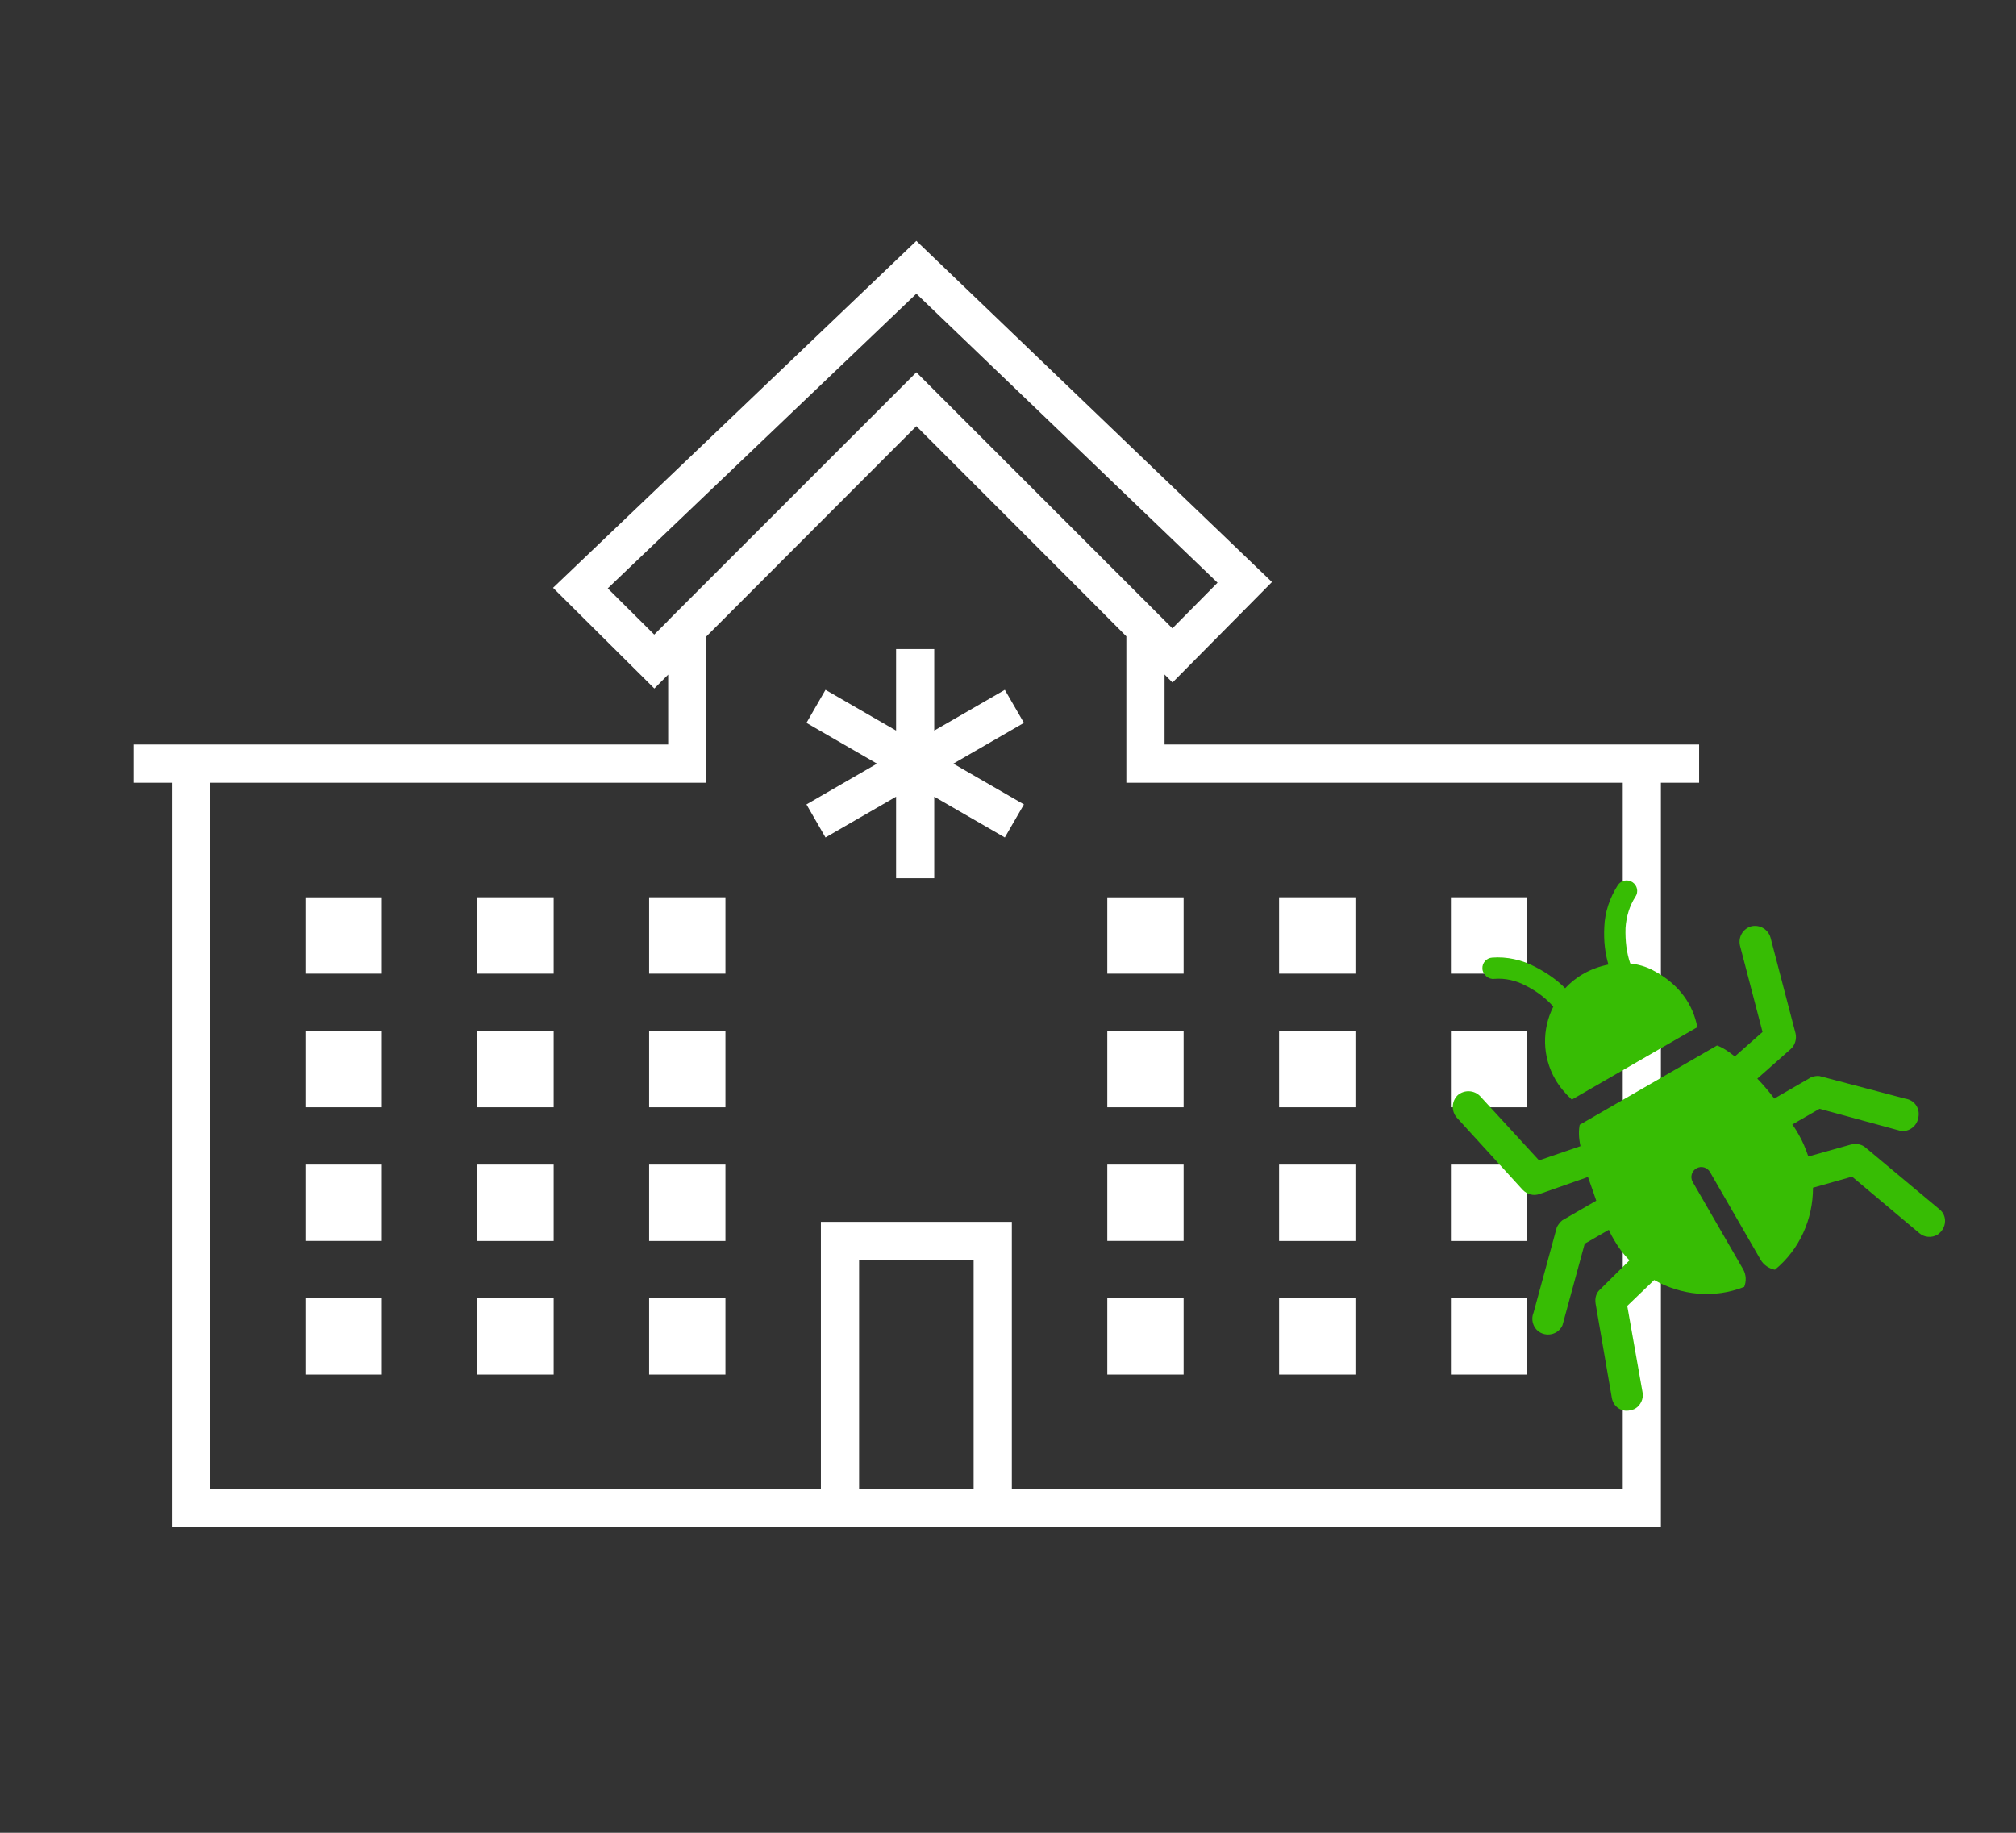 <svg width="363" height="330" xmlns="http://www.w3.org/2000/svg" xmlns:xlink="http://www.w3.org/1999/xlink" overflow="hidden"><rect width="100%" height="100%" fill="#333333" stroke="none"/><defs><clipPath id="clip0"><rect x="2016" y="1686" width="363" height="330"/></clipPath><clipPath id="clip1"><rect x="2016" y="1686" width="331" height="331"/></clipPath><clipPath id="clip2"><rect x="2016" y="1686" width="331" height="331"/></clipPath><clipPath id="clip3"><rect x="2016" y="1686" width="331" height="331"/></clipPath><clipPath id="clip4"><path d="M2254.89 1871.26 2333.49 1825.89 2378.86 1904.49 2300.26 1949.86Z" fill-rule="evenodd" clip-rule="evenodd"/></clipPath><clipPath id="clip5"><path d="M2254.89 1871.26 2333.49 1825.89 2378.86 1904.49 2300.26 1949.86Z" fill-rule="evenodd" clip-rule="evenodd"/></clipPath><clipPath id="clip6"><path d="M2254.89 1871.26 2333.49 1825.89 2378.86 1904.49 2300.26 1949.86Z" fill-rule="evenodd" clip-rule="evenodd"/></clipPath></defs><g clip-path="url(#clip0)" transform="translate(-2016 -1686)"><g clip-path="url(#clip1)"><g clip-path="url(#clip2)"><g clip-path="url(#clip3)"><path d="M2196.93 1810.21 2184.22 1817.55 2184.22 1802.88 2177.35 1802.88 2177.35 1817.55 2164.64 1810.21 2161.21 1816.16 2173.91 1823.5 2161.21 1830.84 2164.64 1836.79 2177.35 1829.45 2177.35 1844.13 2184.22 1844.13 2184.22 1829.45 2196.93 1836.79 2200.37 1830.84 2187.66 1823.5 2200.37 1816.16 2196.93 1810.21Z" fill="#FFFFFF"/><path d="M2215.38 1919.75 2229.12 1919.75 2229.12 1933.5 2215.38 1933.5Z" fill="#FFFFFF"/><path d="M2215.38 1895.69 2229.12 1895.69 2229.12 1909.43 2215.38 1909.43Z" fill="#FFFFFF"/><path d="M2246.31 1919.75 2260.06 1919.75 2260.06 1933.5 2246.31 1933.5Z" fill="#FFFFFF"/><path d="M2246.31 1895.69 2260.06 1895.69 2260.06 1909.44 2246.31 1909.44Z" fill="#FFFFFF"/><path d="M2215.38 1871.63 2229.12 1871.63 2229.12 1885.37 2215.38 1885.37Z" fill="#FFFFFF"/><path d="M2246.31 1871.63 2260.06 1871.63 2260.06 1885.37 2246.31 1885.37Z" fill="#FFFFFF"/><path d="M2277.25 1919.75 2291 1919.75 2291 1933.5 2277.25 1933.5Z" fill="#FFFFFF"/><path d="M2277.25 1895.69 2291 1895.69 2291 1909.44 2277.25 1909.44Z" fill="#FFFFFF"/><path d="M2277.25 1871.63 2291 1871.63 2291 1885.37 2277.25 1885.37Z" fill="#FFFFFF"/><path d="M2215.38 1847.57 2229.12 1847.57 2229.12 1861.31 2215.38 1861.31Z" fill="#FFFFFF"/><path d="M2246.31 1847.56 2260.06 1847.56 2260.06 1861.31 2246.31 1861.31Z" fill="#FFFFFF"/><path d="M2277.25 1847.56 2291 1847.56 2291 1861.31 2277.25 1861.31Z" fill="#FFFFFF"/><path d="M2071 1919.75 2084.75 1919.75 2084.75 1933.5 2071 1933.5Z" fill="#FFFFFF"/><path d="M2071 1895.69 2084.75 1895.69 2084.75 1909.43 2071 1909.43Z" fill="#FFFFFF"/><path d="M2101.94 1919.75 2115.69 1919.75 2115.69 1933.5 2101.94 1933.5Z" fill="#FFFFFF"/><path d="M2101.94 1895.69 2115.69 1895.69 2115.69 1909.44 2101.94 1909.44Z" fill="#FFFFFF"/><path d="M2071 1871.63 2084.75 1871.63 2084.75 1885.37 2071 1885.37Z" fill="#FFFFFF"/><path d="M2101.94 1871.63 2115.69 1871.63 2115.69 1885.37 2101.94 1885.37Z" fill="#FFFFFF"/><path d="M2132.88 1919.75 2146.62 1919.75 2146.62 1933.5 2132.88 1933.5Z" fill="#FFFFFF"/><path d="M2132.88 1895.69 2146.62 1895.69 2146.62 1909.44 2132.88 1909.44Z" fill="#FFFFFF"/><path d="M2132.88 1871.63 2146.62 1871.63 2146.62 1885.37 2132.88 1885.37Z" fill="#FFFFFF"/><path d="M2071 1847.57 2084.75 1847.57 2084.75 1861.31 2071 1861.31Z" fill="#FFFFFF"/><path d="M2101.94 1847.56 2115.69 1847.56 2115.69 1861.31 2101.94 1861.31Z" fill="#FFFFFF"/><path d="M2132.88 1847.56 2146.62 1847.56 2146.62 1861.31 2132.88 1861.31Z" fill="#FFFFFF"/><path d="M2315.06 1820.06 2225.69 1820.06 2225.69 1807.45 2227.12 1808.89 2245.03 1790.8 2181 1729.37 2115.58 1791.84 2133.82 1809.97 2136.31 1807.47 2136.31 1820.06 2040.06 1820.06 2040.06 1826.94 2046.94 1826.94 2046.94 1961 2315.06 1961 2315.06 1826.94 2321.94 1826.94 2321.94 1820.06ZM2133.8 1800.26 2125.43 1791.94 2181 1738.88 2235.23 1790.92 2227.1 1799.14 2225.69 1797.72 2225.69 1797.72 2181 1753.03 2136.31 1797.72 2136.31 1797.75ZM2170.69 1954.13 2170.69 1912.88 2191.31 1912.88 2191.31 1954.13ZM2308.19 1954.13 2198.19 1954.13 2198.19 1906 2163.81 1906 2163.81 1954.13 2053.81 1954.13 2053.81 1826.94 2143.19 1826.94 2143.19 1800.59 2147.8 1795.98 2147.8 1795.98 2181 1762.73 2211.18 1792.92 2211.18 1792.92 2218.81 1800.58 2218.81 1826.94 2308.19 1826.94Z" fill="#FFFFFF"/></g></g></g><g clip-path="url(#clip4)"><g clip-path="url(#clip5)"><g clip-path="url(#clip6)"><path d="M2285.06 1862.25C2287.04 1862.09 2289.06 1862.56 2290.81 1863.52 2292.82 1864.54 2294.42 1865.8 2295.69 1867.25 2293.65 1871.27 2293.64 1876.18 2296.05 1880.36 2296.86 1881.75 2297.86 1882.92 2299.02 1883.99L2321.62 1870.95C2320.88 1867.01 2318.49 1863.26 2313.64 1860.71 2312.37 1860.02 2310.95 1859.64 2309.54 1859.47 2308.88 1857.56 2308.62 1855.42 2308.69 1853.09 2308.82 1851.05 2309.42 1849.06 2310.47 1847.47 2311.06 1846.59 2310.82 1845.42 2309.93 1844.84 2309.05 1844.26 2307.88 1844.5 2307.3 1845.38 2305.87 1847.62 2304.96 1850.22 2304.87 1852.89 2304.73 1855.48 2305.03 1857.71 2305.61 1859.67 2302.39 1860.32 2299.77 1861.84 2297.82 1863.94 2296.47 1862.54 2294.61 1861.21 2292.42 1860.08 2290.06 1858.82 2287.32 1858.22 2284.7 1858.42 2283.65 1858.48 2282.85 1859.38 2282.92 1860.43 2282.98 1861.49 2284.05 1862.4 2285.06 1862.25Z" fill="#37BD04"/><path d="M2359.07 1883.82 2343.62 1879.75C2343.15 1879.69 2342.65 1879.77 2342.11 1879.97L2335.48 1883.8C2334.56 1882.58 2333.51 1881.33 2332.42 1880.21L2338.42 1874.9C2339.22 1874.21 2339.53 1873.05 2339.31 1872.09L2334.8 1854.83C2334.37 1853.33 2332.88 1852.44 2331.33 1852.79 2329.83 1853.22 2328.95 1854.71 2329.3 1856.26L2333.36 1871.81 2328.37 1876.22C2327.17 1875.27 2326.12 1874.57 2325.16 1874.25L2300.44 1888.52C2300.24 1889.51 2300.24 1890.82 2300.58 1892.37L2293.12 1894.93 2282.51 1883.37C2281.43 1882.25 2279.65 1882.19 2278.48 1883.19 2277.36 1884.27 2277.29 1886.05 2278.3 1887.22L2290.17 1900.23C2290.98 1901.07 2292.15 1901.38 2293.22 1900.98L2301.93 1897.92C2302.44 1899.37 2302.96 1900.82 2303.42 1902.19L2297.28 1905.74C2296.92 1906.05 2296.6 1906.45 2296.33 1906.94L2292.13 1922.35C2291.54 1923.78 2292.19 1925.48 2293.63 1926.07 2295.06 1926.66 2296.76 1926.01 2297.35 1924.58L2301.34 1909.94 2305.68 1907.43C2306.02 1908.22 2306.4 1908.87 2306.69 1909.36 2307.44 1910.67 2308.36 1911.89 2309.4 1912.93L2304.12 1918.16C2303.4 1918.79 2303.15 1919.7 2303.3 1920.71L2306.22 1937.68C2306.49 1939.28 2307.95 1940.29 2309.49 1939.94 2309.79 1939.88 2310.16 1939.78 2310.41 1939.64 2311.39 1939.07 2311.99 1937.85 2311.75 1936.67L2309 1921.13 2313.85 1916.47C2318.71 1919.23 2324.64 1919.85 2330.06 1917.71 2330.46 1916.71 2330.43 1915.52 2329.87 1914.54L2320.79 1898.82C2320.27 1897.92 2320.63 1896.84 2321.45 1896.37 2322.35 1895.85 2323.43 1896.21 2323.9 1897.03L2333.02 1912.83C2333.59 1913.81 2334.6 1914.43 2335.59 1914.62 2340.03 1910.97 2342.45 1905.53 2342.45 1899.85L2349.49 1897.86 2361.58 1908.02C2362.47 1908.82 2363.83 1908.9 2364.81 1908.34 2365.06 1908.2 2365.34 1907.93 2365.54 1907.7 2366.57 1906.45 2366.42 1904.68 2365.22 1903.74L2351.93 1892.64C2351.26 1892.04 2350.27 1891.85 2349.31 1892.07L2341.61 1894.23C2341.14 1892.86 2340.6 1891.54 2339.89 1890.31 2339.56 1889.73 2339.18 1889.08 2338.72 1888.47L2343.63 1885.64 2358.27 1889.63C2359.81 1889.83 2361.22 1888.69 2361.43 1887.15 2361.75 1885.44 2360.61 1884.03 2359.07 1883.82Z" fill="#37BD04"/></g></g></g></g></svg>
